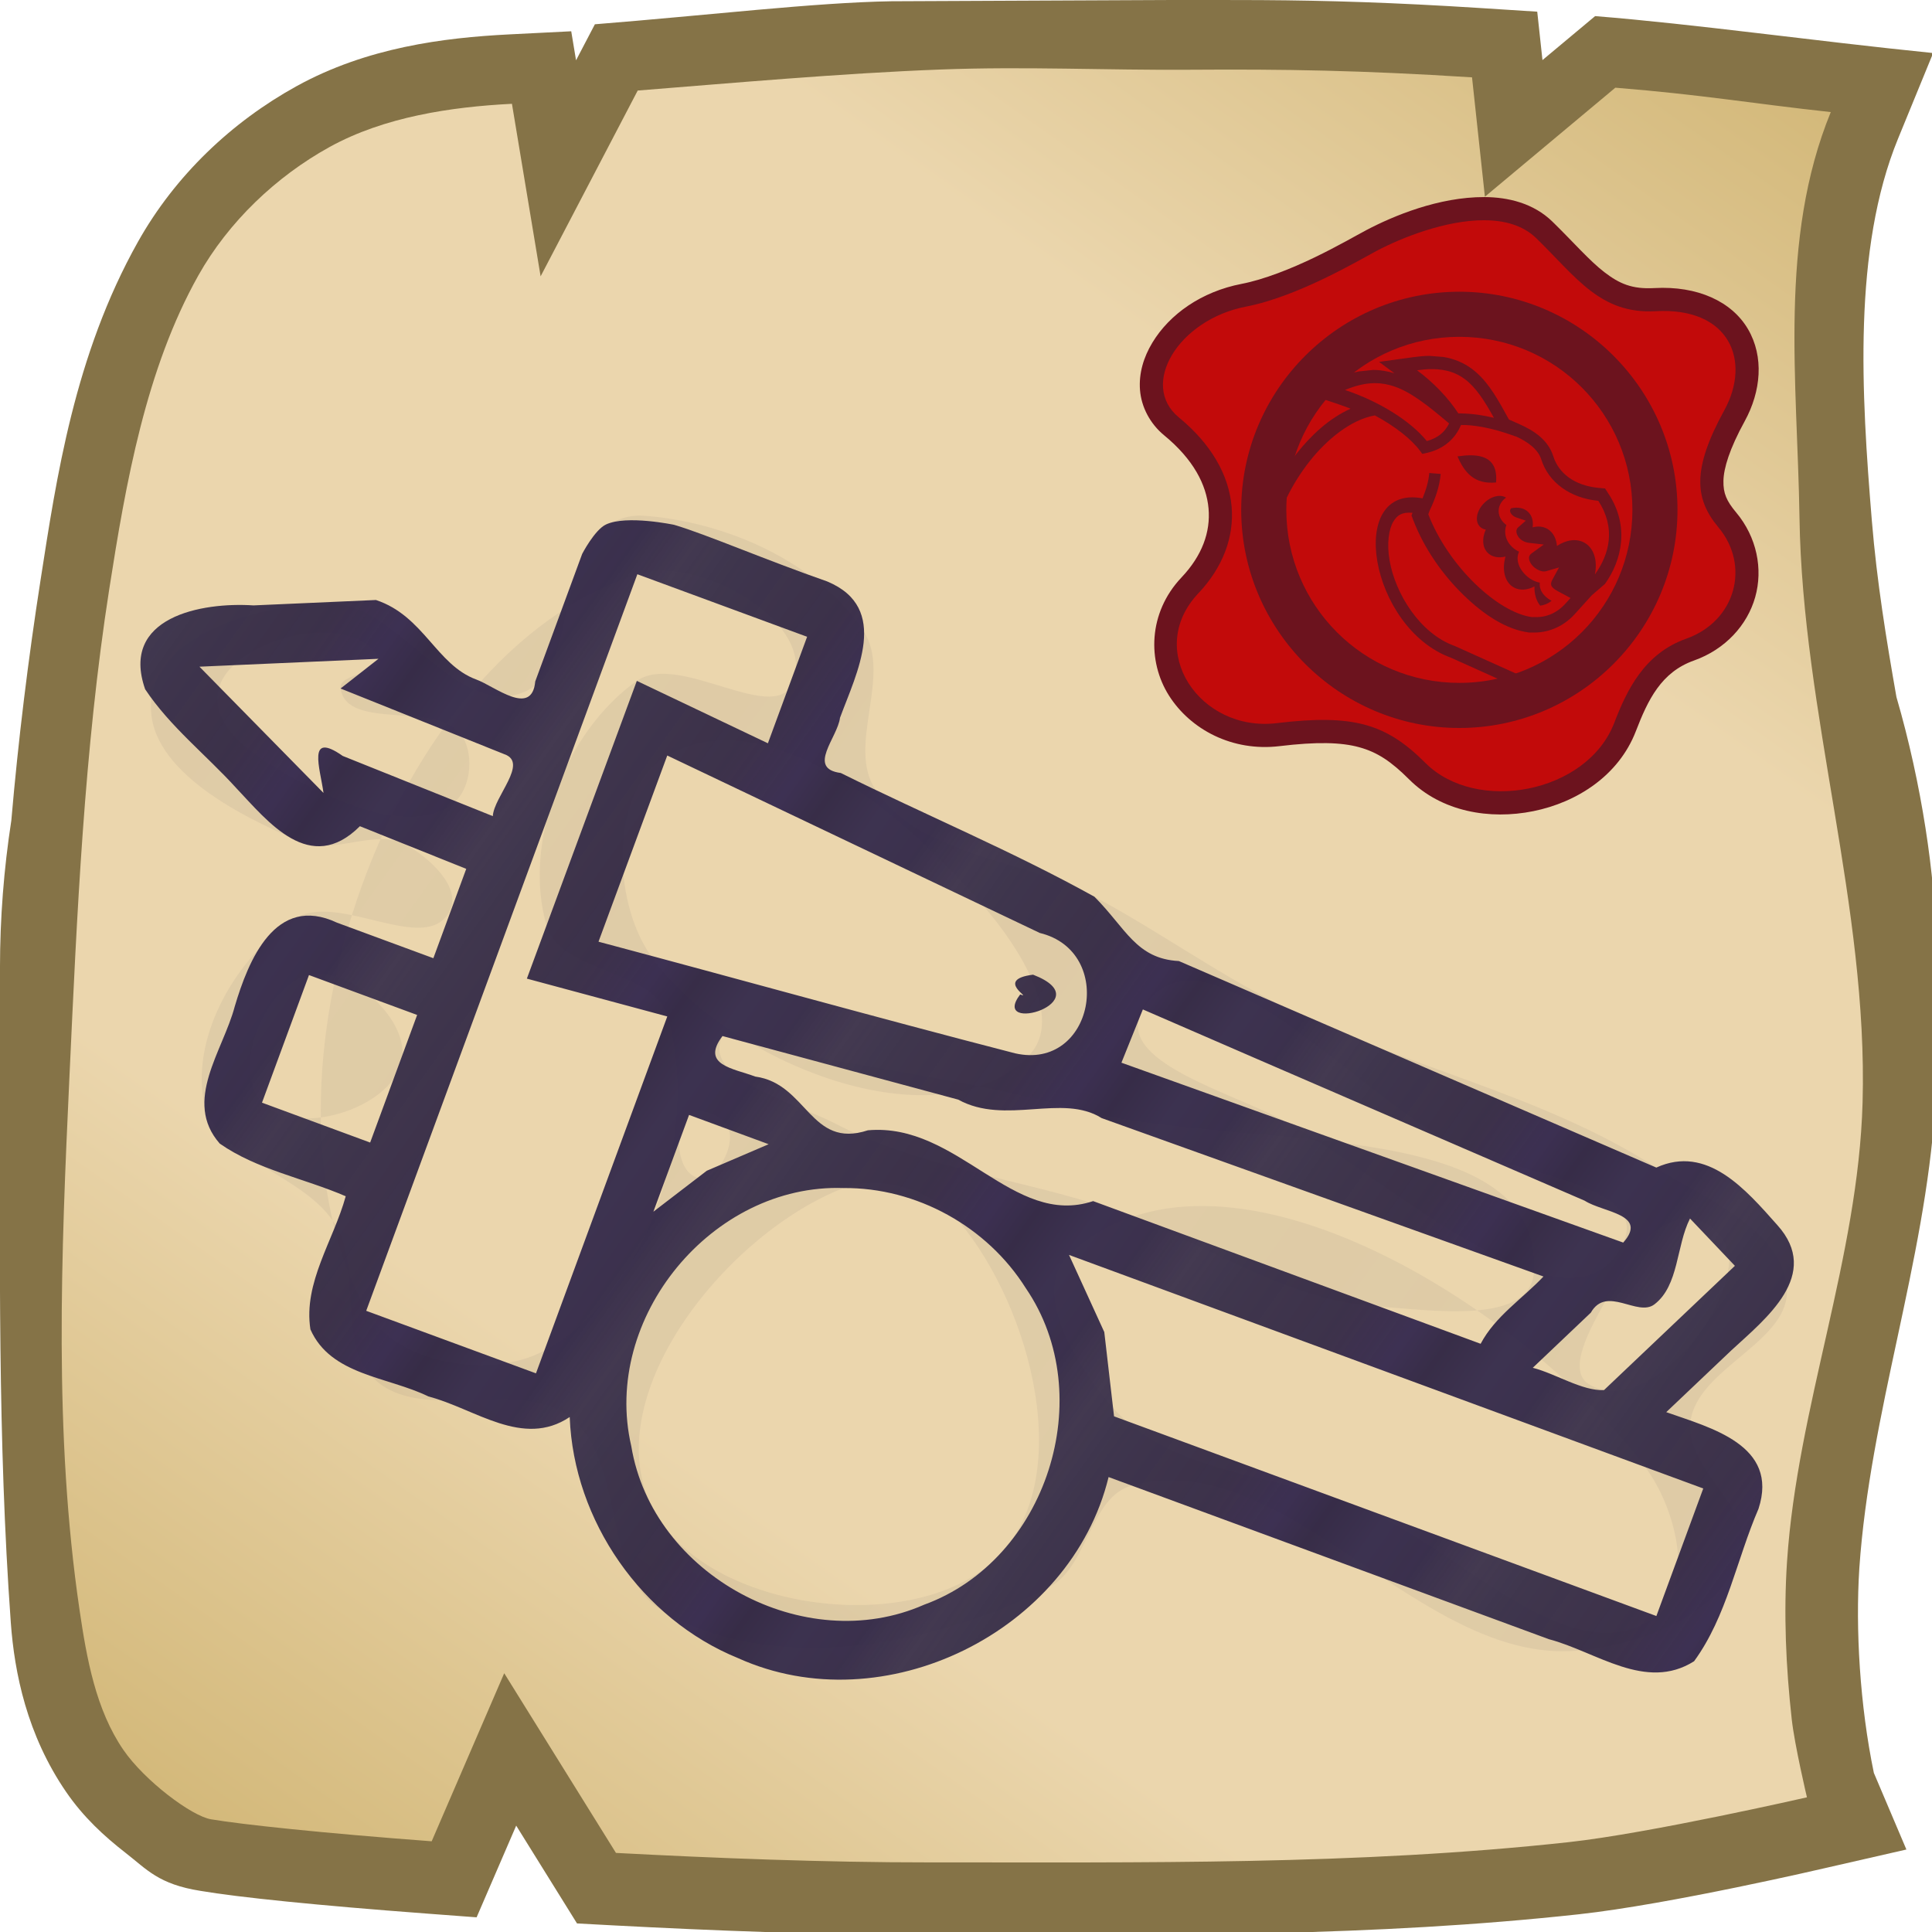 <svg height="500" viewBox="0 0 132.292 132.292" width="500" xmlns="http://www.w3.org/2000/svg" xmlns:xlink="http://www.w3.org/1999/xlink"><linearGradient id="a" gradientUnits="userSpaceOnUse" x1="116.132" x2="22.669" y1="0" y2="132.292"><stop offset="0" stop-color="#d3b879"/><stop offset=".25" stop-color="#ebd6ad"/><stop offset=".5" stop-color="#ebd6ad"/><stop offset=".75" stop-color="#ebd6ad"/><stop offset="1" stop-color="#d3b879"/></linearGradient><linearGradient id="b" gradientUnits="userSpaceOnUse" spreadMethod="repeat" x1="-17.85" x2="5.027" xlink:href="#c" y1="110.49" y2="126.856"/><linearGradient id="c"><stop offset="0" stop-color="#2e2442"/><stop offset=".125" stop-color="#342a4b"/><stop offset=".25" stop-color="#322848"/><stop offset=".375" stop-color="#322947" stop-opacity=".95"/><stop offset=".5" stop-color="#322a46" stop-opacity=".98"/><stop offset=".75" stop-color="#2e2442" stop-opacity=".97"/><stop offset=".906" stop-color="#34284e"/><stop offset="1" stop-color="#2e2442"/></linearGradient><filter id="d" color-interpolation-filters="sRGB" height="1.006" width="1.006" x="-.003" y="-.003"><feGaussianBlur stdDeviation=".352"/></filter><filter id="e" color-interpolation-filters="sRGB" height="1.009" width="1.009" x="-.004" y="-.004"><feGaussianBlur stdDeviation=".123"/></filter><filter id="f" color-interpolation-filters="sRGB" height="1.051" width="1.035" x="-.018" y="-.025"><feGaussianBlur stdDeviation=".824"/></filter><linearGradient id="g" gradientUnits="userSpaceOnUse" spreadMethod="repeat" x1="-21.243" x2="1.635" xlink:href="#c" y1="110.15" y2="126.517"/><path d="m250.471 499.983c51.835.039 104.538.441 157.504-5.348 23.527-2.571 63.666-11.943 63.666-11.943l20.957-4.789-8.406-19.797c-3.626-17.49-4.76-37.133-3.756-52.852 2.741-40.111 16.933-78.897 19.564-119.016.828-12.623.691-24.469.344-42.18-.347-17.711-3.704-41.244-10.317-63.953-2.609-14.831-5.05-29.754-6.35-45.516-2.711-32.883-4.959-70.153 6.762-98.752l9.072-22.131c-31.313-3.172-61.138-7.435-87.342-9.543l-13.605 11.365-1.35-12.51-15.117-.967c-21.868-1.39-38.846-1.919-56.314-2.025-5.823-.036-16.508-.027-22.639-.027l-72.837.327c-19.69.327-47.169 3.598-76.591 5.948l-4.609 8.811-.258.496-1.246-7.498-16.018.805c-16.981.856-36.821 3.38-54.957 13.381-16.734 9.228-31.341 23.054-40.965 40.189-16.466 29.318-21.106 61.291-25.148 87.197-3.249 20.824-5.799 41.628-7.584 62.336-1.944 12.576-2.924 25.282-2.933 38.008l.001 27.979c.014 46.729-.629 93.964 2.793 141.27.941 13.005 4.17 29.035 14.33 43.824 4.451 6.479 9.806 11.404 15.326 15.693 5.506 4.279 8.509 8.111 19.365 9.824 9.832 1.663 30.066 3.742 58.57 5.875l12.771.959 10.229-23.693 15.715 25.273 9.365.502c25.465 1.348 54.433 2.491 81.955 2.473z" fill="#857347" stroke-width="3.78" transform="scale(.265)"/><path d="m43.667 6.199-6.649 12.723-1.963-11.814c-4.152.209-8.735.888-12.484 2.956-3.665 2.021-6.931 5.135-8.988 8.796-3.594 6.399-4.968 14.212-6.101 21.472-1.724 11.049-2.209 22.267-2.729 33.439-.565 12.142-1.075 24.438.693 36.464.487 3.314 1.111 6.835 3.004 9.59 1.45 2.11 4.687 4.544 6.008 4.751 2.083.354 7.611.944 15.101 1.505l4.967-11.508 7.651 12.304c6.689.354 14.283.654 21.43.649 14.614-.01 29.291.201 43.819-1.387 5.496-.601 16.303-3.069 16.303-3.069s-.84-3.54-1.041-5.344c-.4-3.586-.562-7.22-.321-10.821.708-10.588 4.876-20.805 5.172-31.413.374-13.426-4.117-26.631-4.321-40.061-.141-9.278-1.441-19.011 2.143-27.756-5.568-.608-8.703-1.18-14.752-1.67l-8.932 7.465-.881-8.173c-7.611-.484-12.854-.566-19.284-.522-5.85.04-11.266-.236-17.112-.015-6.769.256-14.283.929-20.733 1.44z" fill="url(#a)" stroke-width="4.763"/><g><path d="m44.009 35.309c5.672.393 11.983 3.158 15.114 7.904 2.004 3.037-1.202 7.874.843 10.883 3.123 4.593 10.076 4.689 14.974 7.307 4.301 2.3 8.288 5.17 12.641 7.371 8.373 4.233 17.954 6.081 25.833 11.175 3.384 2.187 8.505 4.139 8.932 8.146.402 3.77-6.114 5.504-6.598 9.264-.417 3.235 4.564 6.075 3.471 9.148-1.453 4.087-6.939 6.154-11.261 6.522-10.791.917-20.013-14.154-30.462-11.303-2.884.787-2.999 5.593-5.658 6.958-7.866 4.038-18.857 6.087-26.478 1.604-4.224-2.485-2.475-10.261-6.352-13.259-3.595-2.78-10.086.52-13.382-2.609-2.611-2.479-.799-7.371-2.613-10.482-2.101-3.604-8.357-4.507-9.076-8.616-.797-4.553 2.349-9.865 6.217-12.395 2.974-1.946 9.049 2.612 10.648-.562.812-1.613-1.412-3.64-2.991-4.516-2.093-1.161-4.97.728-7.177-.197-4.374-1.832-10.894-5.162-10.256-9.861.611-4.497 7.44-6.332 11.976-6.477 4.894-.157 8.732 7.799 13.341 6.146 3.866-1.387 2.308-8.349 5.363-11.093.777-.698 1.909-1.127 2.951-1.055zm-.366 4.012c-17.041 5.527-27.142 34.707-18.566 50.436 1.994 3.658 8.54 4.718 12.198 2.724 7.134-3.891 10.712-15.083 8.418-22.879-.974-3.311-7.297-2.922-8.269-6.234-1.676-5.709 1.318-13.32 6.184-16.745 2.936-2.066 9.742 3.339 10.771-.101 1.235-4.128-6.637-8.53-10.736-7.201zm-17.727 5.79c-1.503-3.369-9.775-1.591-10.9 1.922-1.035 3.233 4.064 5.822 7.137 7.263 2.682 1.258 6.527 2.568 8.856.738 1.199-.943 1.462-3.195.708-4.521-1.49-2.621-7.969-.383-8.395-3.368-.155-1.088 3.042-1.03 2.595-2.034zm19.775 6.622c-3.97 2.282-3.778 9.951-1.135 13.691 5.157 7.295 19.724 13.262 25.917 6.824 2.462-2.56-.791-7.501-3.11-10.191-5.223-6.062-14.736-14.312-21.673-10.323zm-24.533 15.034c-3.021.712-5.333 6.467-3.217 8.737 2.262 2.426 8.78.45 9.556-2.775.679-2.82-3.515-6.628-6.339-5.962zm57.099 2.353c-2.116 3.549 6.125 5.665 9.74 7.665 7.173 3.97 19.69 15.732 23.153 8.3 1.87-4.013-7.523-4.692-11.474-6.691-6.943-3.512-17.434-15.957-21.419-9.275zm-28.785 1.823c-1.458 2.935 4.867 4.505 7.774 6.017 5.828 3.031 12.6 3.73 18.824 5.832 6.122 2.067 11.756 6.225 18.203 6.662 3.665.248 10.532 1.309 10.764-2.357.701-11.031-20.585-8.172-31.234-11.134-7.56-2.103-15.433-2.877-23.07-4.68-.212-.05-.42-.113-.63-.17-.21-.057-.534-.365-.63-.17zm-2.288 5.4c-1.125.903-.83 3.971.577 4.289 1.276.289 2.559-2.044 2.147-3.286-.304-.919-1.97-1.608-2.725-1.003zm10.58 5.007c-7.881 3.052-16.754 13.954-13.224 21.632 3.327 7.238 17.806 9.289 23.591 3.814 5.633-5.332 2.528-17.191-2.448-23.141-1.764-2.109-5.356-3.297-7.919-2.305zm57.959 2.088c-2.689-.054-4.514 3.253-5.785 5.623-.923 1.721-2.781 4.802-1.079 5.76 3.724 2.097 9.379-4.28 9.553-8.55.053-1.301-1.387-2.807-2.689-2.833zm-42.522 2.492c-2.698 2.532.667 7.912 3.167 10.64 3.993 4.356 10.967 4.408 16.488 6.514 6.824 2.604 14.732 11.971 20.563 7.572 2.721-2.053 1.288-7.477-.766-10.198-8.442-11.186-29.234-24.118-39.453-14.528z" fill="url(#g)" filter="url(#f)" opacity=".25"/><path d="m56.659 39.822c4.332 1.814 1.982 6.273.859 9.33-.164 1.35-2.295 3.474.052 3.777 5.768 2.863 11.746 5.352 17.37 8.474 2.15 2.15 2.852 4.248 5.782 4.404l32.692 14.142c3.488-1.59 6.127 1.507 8.28 3.929 3.073 3.404-.789 6.414-3.136 8.581-1.488 1.412-2.976 2.825-4.464 4.237 3.007 1.066 7.744 2.244 6.318 6.617-1.499 3.466-2.167 7.367-4.413 10.441-3.315 2.088-6.68-.654-9.947-1.514-10.048-3.7-20.096-7.4-30.143-11.1-2.586 10.611-15.405 16.903-25.369 12.399-6.596-2.684-11.261-9.402-11.53-16.51-3.21 2.152-6.494-.583-9.675-1.408-2.776-1.362-6.689-1.439-8.08-4.594-.498-3.201 1.587-6.089 2.418-9.115-2.857-1.234-6.069-1.817-8.627-3.607-2.544-2.906.23-6.349 1.028-9.39.933-3.138 2.773-7.724 7-5.737 2.2.811 4.4 1.623 6.6 2.434l2.251-6.118-7.281-2.92c-3.415 3.41-6.307-.336-8.468-2.613-2.059-2.272-4.537-4.205-6.238-6.767-1.726-4.938 3.855-5.976 7.417-5.74 2.796-.123 5.591-.246 8.387-.37 3.279 1.087 4.131 4.442 6.877 5.447 1.263.462 3.803 2.593 4.032.127 1.071-2.91 2.142-5.82 3.213-8.73 0 0 .849-1.644 1.63-2.014 1.405-.666 4.664.022 4.664.022 2.145.628 6.279 2.413 10.505 3.885zm-13.017-.501c-6.189 16.812-12.377 33.624-18.566 50.436 3.875 1.427 7.749 2.855 11.624 4.282l8.992-24.438c-3.205-.863-6.41-1.726-9.615-2.59 2.511-6.796 5.019-13.592 7.53-20.388 2.992 1.424 5.983 2.848 8.974 4.273.895-2.431 1.79-4.862 2.685-7.293-3.875-1.427-7.749-2.855-11.624-4.282zm-17.727 5.79c-4.086.18-8.172.36-12.258.54l8.495 8.645c-.232-1.695-1.156-4.267 1.317-2.533 3.425 1.374 6.851 2.747 10.276 4.121.068-1.328 2.465-3.655.795-4.238l-11.22-4.501zm19.775 6.622c-1.569 4.25-3.139 8.499-4.708 12.749 9.513 2.533 18.998 5.186 28.528 7.644 5.376 1.218 6.923-6.975 1.689-8.242-8.503-4.05-17.006-8.1-25.509-12.151zm25.051 15.008c4.764 1.845-3.023 4.157-.884 1.351.934.365-1.824-1.011.884-1.352zm-49.584.026-3.217 8.737c2.469.91 4.938 1.821 7.406 2.731 1.072-2.912 2.145-5.824 3.217-8.737-2.469-.911-4.938-1.821-7.406-2.732zm57.099 2.353-1.467 3.647c11.453 4.106 22.907 8.212 34.36 12.318 1.731-1.954-1.381-2.057-2.639-2.868-10.082-4.368-20.187-8.717-30.254-13.097zm-28.785 1.823c-1.505 1.991.725 2.203 2.247 2.775 3.561.484 3.763 4.978 7.71 3.678 6.172-.549 9.921 6.689 15.424 4.849 8.845 3.257 17.689 6.514 26.534 9.77.998-1.891 2.859-3.078 4.302-4.607-10.086-3.616-20.171-7.232-30.257-10.848-2.686-1.705-6.596.515-9.818-1.264-5.38-1.451-10.761-2.902-16.141-4.353zm-2.288 5.4c-.815 2.209-1.626 4.42-2.443 6.627l3.657-2.804 4.235-1.817c-1.816-.669-3.633-1.337-5.449-2.006zm10.58 5.007c-8.995-.312-16.577 8.904-14.537 17.672 1.451 8.83 11.86 14.471 20.05 10.86 8.396-3.054 12.01-14.302 6.965-21.675-2.638-4.2-7.464-6.9-12.478-6.856zm57.959 2.088c-.951 1.864-.752 4.585-2.434 5.875-1.163.892-3.276-1.328-4.359.572-1.324 1.258-2.649 2.515-3.973 3.773 1.606.418 3.366 1.588 4.874 1.53 2.989-2.837 5.977-5.674 8.966-8.511-1.024-1.079-2.049-2.159-3.073-3.238zm-42.522 2.492h-0l2.415 5.282.668 5.77c12.379 4.558 24.758 9.116 37.136 13.674 1.07-2.911 2.14-5.823 3.21-8.734-14.476-5.331-28.952-10.661-43.429-15.992z" fill="url(#b)" opacity=".95"/><g stroke-width="3.148" transform="matrix(.318 0 0 .318 175.946 -10.375)"><path d="m-233.658 75.061c-.007-0-.013.002-.019.002-9.801-.033-19.586 4.045-25.453 7.139-2.164 1.141-6.144 3.469-11.113 5.861-4.969 2.392-10.809 4.743-15.711 5.691-8.621 1.667-15.498 6.523-19.209 12.67-1.855 3.073-2.938 6.566-2.654 10.18.284 3.614 2.124 7.229 5.199 9.756 6.306 5.181 9.108 10.644 9.559 15.74.45 5.097-1.375 10.163-5.822 14.863-7.207 7.618-7.35 18.064-2.717 25.406s13.66 12.143 23.828 10.92c8-.962 13.238-.84 17.146.234 3.909 1.074 6.87 3.042 10.754 6.924 6.993 6.988 17.367 8.74 26.744 6.846 9.377-1.894 18.384-7.646 22.072-17.201 2.619-6.784 5.458-12.727 12.521-15.238 6.74-2.395 11.486-7.613 13.189-13.656 1.703-6.043.357-12.891-4.096-18.219h-.002c-2.081-2.489-2.804-4.139-2.744-6.83.059-2.691 1.272-6.802 4.58-12.832 3.518-6.415 4.197-13.87.701-19.834-3.496-5.964-10.904-9.345-20.152-8.828-4.811.269-7.527-.94-10.758-3.416-3.23-2.476-6.652-6.46-11.188-10.883v-.002c-4.075-3.973-9.522-5.272-14.656-5.293zm-.041 9.975c.001 0.0.001-0.0.002 0 3.53.015 6.065.835 7.732 2.461 4.124 4.022 7.603 8.224 12.084 11.658 4.481 3.434 10.286 5.857 17.381 5.461 6.784-.379 9.655 1.634 10.99 3.912 1.335 2.278 1.398 5.912-.84 9.992-3.7 6.745-5.693 12.197-5.809 17.408-.115 5.211 2.019 9.803 5.064 13.447 2.458 2.941 2.974 6.186 2.148 9.117-.826 2.931-3.001 5.567-6.928 6.963h-.002c-11.082 3.94-15.666 13.746-18.484 21.045-2.169 5.619-8.003 9.654-14.742 11.016-6.739 1.361-13.756-.163-17.719-4.123-4.56-4.558-9.317-7.88-15.162-9.486s-12.395-1.554-20.98-.521c-6.417.772-11.636-2.273-14.201-6.338s-2.863-8.588 1.527-13.229c6.054-6.399 9.232-14.442 8.512-22.596s-5.265-16.083-13.16-22.57c-1.196-.982-1.505-1.753-1.59-2.83-.085-1.077.247-2.581 1.25-4.242 2.005-3.322 6.62-6.882 12.564-8.031 6.388-1.235 12.773-3.914 18.145-6.5 5.372-2.586 9.848-5.185 11.438-6.023 4.805-2.534 14.044-6.016 20.779-5.99z" fill="#6c131e" stroke-width="3.148"/><path d="m-233.678 80.048c-8.271-.033-17.788 3.75-23.126 6.565-3.754 1.979-16.913 9.855-28.203 12.039-14.565 2.816-22.986 16.835-14.445 23.854 14.202 11.668 14.693 26.785 4.192 37.885-11.597 12.258.307 29.942 16.892 27.947 16.585-1.995 23.579.144 32.023 8.583 10.956 10.948 34.781 6.55 40.639-8.624 2.719-7.042 6.43-14.915 15.503-18.141 10.667-3.791 13.847-15.709 6.937-23.978-5.127-6.134-5.718-12.484 1.29-25.259 5.756-10.494 1.232-22.179-14.8-21.283-11.907.665-17.046-7.264-25.706-15.709-2.871-2.8-6.863-3.86-11.195-3.877z" fill="#c20a0a" stroke-width="31.4"/><path d="m-239.052 95.443c-25.861 0-46.971 21.1-46.971 46.963 0 25.863 21.108 46.973 46.971 46.973 25.862 0 46.971-21.11 46.971-46.973 0-25.862-21.109-46.963-46.971-46.963z" fill="#6c131e" stroke-width="3.148"/><path d="m-239.052 105.151c-20.609 0-37.257 16.647-37.257 37.257 0 20.609 16.648 37.265 37.257 37.265 20.608 0 37.265-16.655 37.265-37.264 0-20.609-16.656-37.257-37.265-37.257z" fill="#c20a0a" stroke-width="31.4"/><path d="m-920.529 467.439c-5.589 1.055-11.31 2.761-17.285 5.223l-28.514 11.748 29.244 9.789c3.267 1.094 6.497 2.29 9.672 3.572-17.47 7.749-32.362 21.944-43.494 36.01-7.715 9.748-14.675 20.618-20.279 32.24l-.961 1.996-.152 2.211c-.239 3.487-.373 7.027-.373 10.617 0 84.087 68.227 152.342 152.314 152.342 11.539 0 22.789-1.287 33.604-3.715l33.656-7.559-69.568-31.293-.406-.146c-27.952-10.121-47.951-42.215-52.67-69.473-2.359-13.629-.622-25.449 3.113-31.566 3.181-5.209 6.959-7.811 15.545-7.104l-.822 2.236 1.557 4.039c8.9 23.099 23.903 44.201 40.604 60.449 16.7 16.248 34.732 28.041 52.916 30.49l.574.078.58.019c.691.024 1.354.005 2.01-.031 11.157.437 24.263-3.744 34.344-14.893l13.803-15.26 10.809-9.324c13.695-19.039 20.019-46.784 3.107-72.885l-3.023-4.668-5.539-.527c-19.538-1.857-32.27-12.071-36.529-25.645-4.103-13.076-15.354-20.644-27.186-25.918l-8.896-3.967-3.377-6.123c-8.033-14.566-15.583-26.768-26.814-35.123-6.377-4.744-14.098-8.057-22.959-9.553l-11.684-.898c-4.111.053-8.346.445-12.746 1.049l-27.918 3.828 12.482 9.268c-5.471-1.649-11.19-2.718-17.207-2.725z" fill="#6c131e" filter="url(#d)" stroke-width="3.148" transform="matrix(.265 0 0 .265 -16.707 -11.275)"/><path d="m-245.156 112.107c-.919.011-1.927.102-3.008.25 3.629 2.694 6.726 5.956 8.897 9.284.218 0 .436.002.653.006 2.378.051 4.671.383 7.005.948-2.066-3.746-3.941-6.606-6.246-8.321-1.819-1.353-3.957-2.128-6.913-2.166-.127-.002-.257-.002-.388 0zm-12.065 3.022c-.096-0-.192.001-.289.003-1.849.041-3.865.516-6.168 1.465 7.395 2.476 14.083 6.643 17.626 11.002 2.419-.675 3.875-1.937 4.799-3.793-4.575-3.868-8.224-6.763-11.84-7.978-1.338-.45-2.69-.699-4.128-.7zm-.027 6.948c-5.189.89-10.435 5.313-13.959 9.766-1.91 2.413-3.634 5.109-5.011 7.963-.059.859-.091 1.726-.091 2.601 0 20.609 16.648 37.264 37.257 37.264 2.827 0 5.579-.315 8.224-.909l-9.979-4.489c-17.591-6.369-22.746-37.446-6.17-34.338.768-1.864 1.306-3.689 1.45-5.458l2.452.201c-.222 2.711-1.162 5.329-2.373 7.89-.096.268-.194.543-.288.798 4.323 11.22 14.976 21.152 22.311 22.14.12.004.251 0.0.389-.011 2.24.136 4.72-.556 6.872-2.936l1.051-1.162-1.379-.745c-.857-.463-1.881-.934-2.391-1.438-.255-.252-.368-.457-.405-.684-.037-.227-.017-.556.294-1.129l1.405-2.587-2.828.819c-.83.24-2.278-.399-3.057-1.41-.39-.505-.58-1.041-.577-1.427.003-.387.095-.675.625-1.06l2.561-1.859-3.144-.358c-1.313-.15-2.155-.877-2.523-1.619-.369-.742-.304-1.327.181-1.752l1.607-1.406-2.022-.685c-.884-.3-1.355-.994-1.363-1.399-.004-.181.031-.351.242-.589 1.439-.315 2.798-.059 3.697.839.81.809 1.099 1.991.918 3.269 1.125-.297 2.236-.212 3.174.329 1.229.709 1.928 2.065 2.063 3.681 2.002-1.334 4.232-1.675 5.958-.68 2.036 1.174 2.812 3.885 2.212 6.812 3.158-4.391 4.552-9.967.739-15.853-6.151-.585-10.753-4.038-12.28-8.903-.662-2.108-2.801-3.774-5.528-4.989l-.01.028c-3.915-1.425-7.315-2.284-10.873-2.466l.01.021c-.302-.012-.601-.021-.89-.023-1.255 3.011-3.773 5.252-7.56 6.062l-.777.166-.471-.64c-1.871-2.544-5.427-5.324-9.741-7.644zm20.563 8.59c3.676-.01 5.907 1.529 5.54 5.851-4.718.446-6.836-2.196-8.302-5.612.988-.152 1.914-.236 2.762-.239zm6.372 8.735-.001.001c.488.009.94.131 1.318.37-.199.145-.381.3-.547.466-.691.69-1.065 1.596-1.047 2.467.024 1.227.694 2.262 1.669 2.97-.413 1.067-.323 2.298.185 3.32.502 1.009 1.388 1.879 2.541 2.422-.19.443-.312.904-.316 1.36-.008 1.107.445 2.112 1.089 2.947.894 1.16 2.22 2.098 3.689 2.357-.024.287-.027.57.018.843.138.848.594 1.535 1.103 2.038.449.444.947.776 1.422 1.052-.835.631-1.634.929-2.451 1.025-.858-1.045-1.278-2.512-1.239-4.14-1.549.813-3.187.942-4.491.19-1.931-1.114-2.553-3.822-1.736-6.625-1.492.365-2.913.121-3.842-.807-1.168-1.167-1.256-3.11-.408-4.996-.484-.081-.916-.285-1.254-.622-1.159-1.158-.76-3.434.892-5.084 1.032-1.031 2.31-1.574 3.405-1.553z" fill="#c20a0a" filter="url(#e)" stroke-width="19.157"/></g></g></svg>